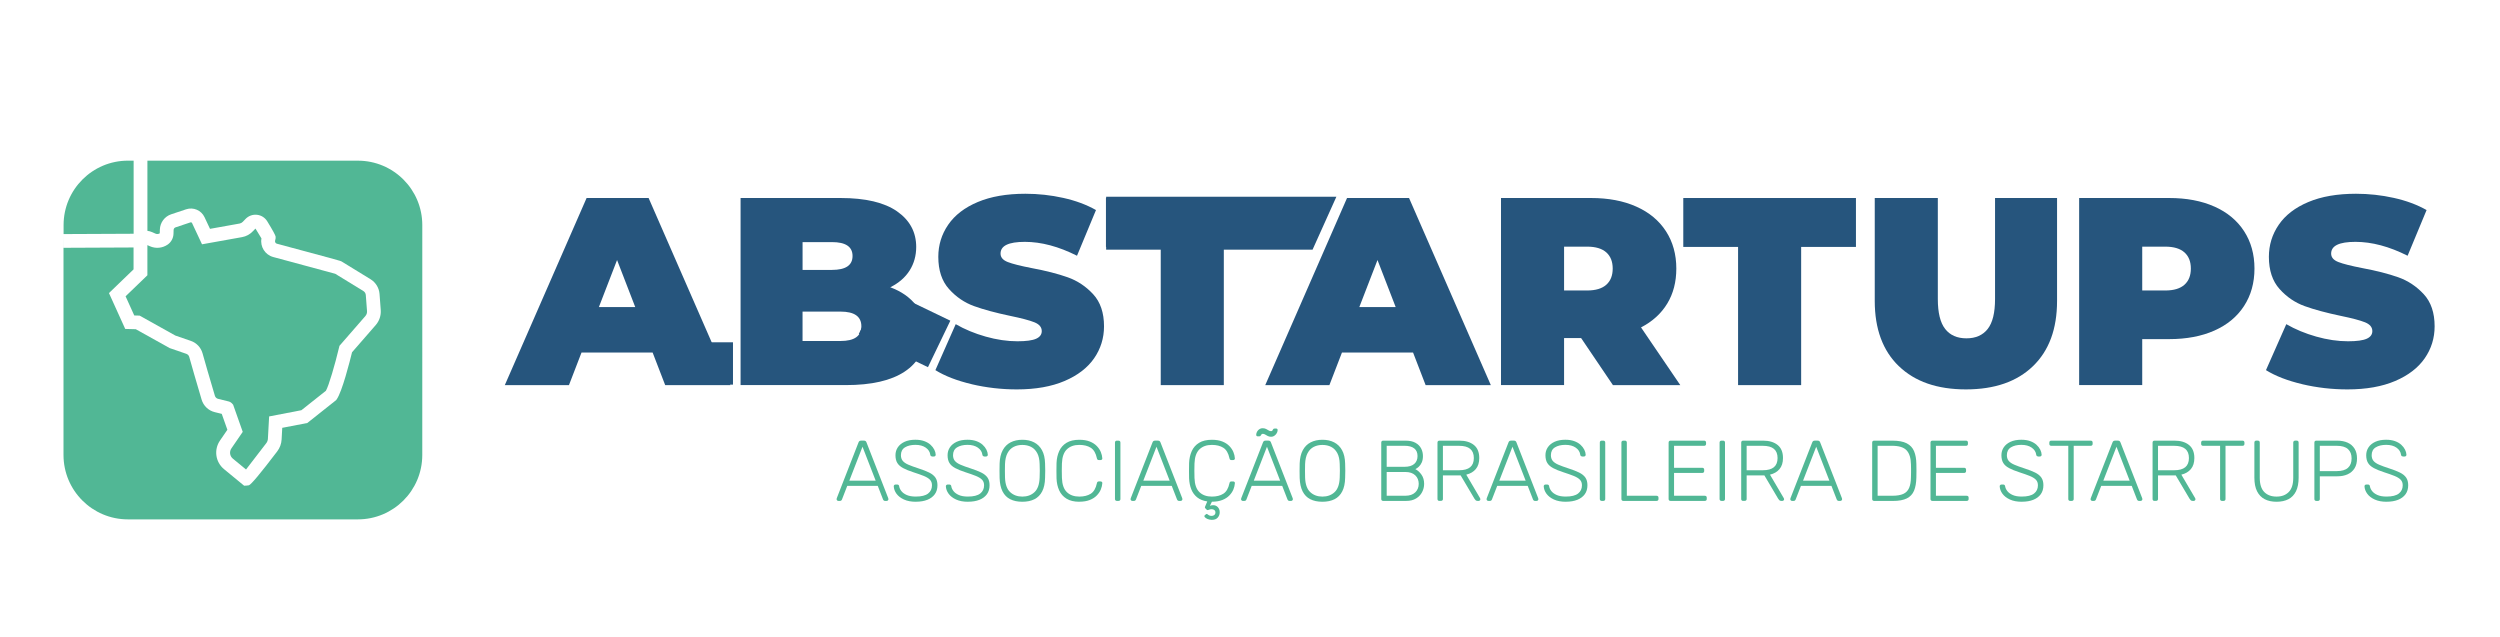 <?xml version="1.0" encoding="UTF-8"?><svg id="Camada_1" xmlns="http://www.w3.org/2000/svg" viewBox="0 0 1080 275"><defs><style>.cls-1{fill:#26557d;}.cls-2{fill:#51b795;}</style></defs><g><path class="cls-2" d="M110.37,98.73c-.41,.41-.81,.82-1.15,1.19-1.26,1.33-2.87,2.2-4.66,2.52l-17.29,3.1-4.3-9.17c-.12-.26-.42-.39-.7-.3l-6.44,2.15c-.49,.16-.82,.61-.83,1.12l-.05,1.68c-.06,1.86-1,3.59-2.52,4.64-2.29,1.57-5.17,1.83-7.69,.71l-1.07-.48v13.03l-9.42,9.08,3.75,8.28,2.31,.06,15.43,8.61,6.7,2.31c2.45,.84,4.33,2.83,5.04,5.31l2.18,7.64,3.17,10.77c.19,.66,.72,1.16,1.38,1.32l4.44,1.09c.64,.14,1.23,.49,1.68,1.01l.38,.43,4.15,11.73-4.89,7.13c-.98,1.43-.71,3.34,.62,4.44l5.69,4.69c1.55-1.96,4.35-5.59,8.76-11.39,.41-.54,.66-1.2,.69-1.88l.53-9.65,13.94-2.69,10.59-8.4c1.31-2.34,3.86-11.12,5.68-18.7l.17-.71,11.21-12.88c.51-.59,.76-1.34,.7-2.12l-.53-6.95c-.05-.71-.45-1.36-1.06-1.73l-12.15-7.45c-2.2-.63-15.09-4.1-26.76-7.23-3.55-.95-5.75-4.48-5.1-8.04-.51-.86-1.4-2.33-2.6-4.28Z"/><path class="cls-2" d="M57.73,69.4h-2.43c-15.37,0-27.83,12.46-27.83,27.83v3.89l30.26-.14v-31.58Z"/><path class="cls-2" d="M154.63,69.4H63.68v30.33c.69,.08,1.37,.26,2.03,.55l1.46,.65c.61,.27,1.29,.22,1.85-.14l.04-1.62c.09-3.01,2.06-5.66,4.9-6.6l6.44-2.15c3.14-1.05,6.56,.42,7.96,3.41l2.36,5.03,12.79-2.29c.53-.1,1.01-.36,1.39-.76,.36-.38,.78-.81,1.2-1.25,1.29-1.33,3.08-1.97,4.92-1.77,1.84,.2,3.45,1.22,4.42,2.8q3.57,5.81,3.64,6.68c.06,.56-.06,1.01-.24,1.68-.15,.58,.19,1.17,.77,1.33,26.92,7.22,27.5,7.38,28.03,7.72l12.44,7.63c2.23,1.37,3.68,3.74,3.88,6.35l.52,6.94c.18,2.34-.6,4.7-2.14,6.48l-10.26,11.78c-.99,4.04-4.27,16.99-6.62,20.32l-.25,.35-12.46,9.89-10.82,2.08-.27,5.01c-.1,1.88-.76,3.66-1.9,5.16q-10.9,14.34-12.26,14.66h-.06c-.28,.07-.59,.1-.81,.11l-1.16,.07-8.67-7.14c-3.74-3.07-4.49-8.41-1.75-12.4l3.18-4.63-2.43-6.87-3.01-.74c-2.72-.65-4.9-2.73-5.69-5.42l-3.17-10.8-2.18-7.66c-.17-.62-.65-1.11-1.26-1.32l-7.2-2.48-14.62-8.15-4.57-.12-7.02-15.49,10.62-10.24v-9.46l-30.24,.14-.02-5.95v95.44c0,15.37,12.46,27.83,27.83,27.83h99.33c15.37,0,27.83-12.46,27.83-27.83V97.24c0-15.37-12.46-27.83-27.83-27.83Z"/></g><g><path class="cls-1" d="M281.93,152.28h-30.71l-5.43,14.09h-27.71l35.33-80.83h26.79l35.33,80.83h-28.17l-5.43-14.09Zm-7.51-19.63l-7.85-20.32-7.85,20.32h15.7Z"/><path class="cls-1" d="M395.67,131.84c2.62,3.39,3.93,7.47,3.93,12.24,0,7.08-2.93,12.57-8.78,16.45-5.85,3.89-14.32,5.83-25.4,5.83h-45.49V85.54h43.19c10.78,0,18.92,1.93,24.42,5.77,5.5,3.85,8.26,8.97,8.26,15.36,0,3.77-.94,7.16-2.83,10.16-1.89,3-4.68,5.43-8.37,7.27,4.77,1.77,8.47,4.35,11.09,7.74Zm-48.96-27.25v12.01h12.7c5.93,0,8.89-2,8.89-6.01s-2.96-6-8.89-6h-12.7Zm25.4,36.37c0-4.23-3-6.35-9.01-6.35h-16.4v12.7h16.4c6,0,9.01-2.12,9.01-6.35Z"/><path class="cls-1" d="M419.74,165.96c-6.35-1.5-11.57-3.52-15.65-6.06l8.78-19.86c3.85,2.23,8.16,4.02,12.93,5.37,4.77,1.35,9.35,2.02,13.74,2.02,3.77,0,6.47-.37,8.08-1.1,1.62-.73,2.42-1.83,2.42-3.29,0-1.69-1.06-2.96-3.18-3.81-2.12-.85-5.6-1.77-10.45-2.77-6.23-1.31-11.43-2.71-15.59-4.21-4.16-1.5-7.78-3.96-10.85-7.39-3.08-3.42-4.62-8.06-4.62-13.91,0-5.08,1.42-9.7,4.27-13.86,2.85-4.16,7.1-7.43,12.76-9.81,5.66-2.39,12.53-3.58,20.61-3.58,5.54,0,10.99,.6,16.34,1.79,5.35,1.19,10.06,2.94,14.14,5.25l-8.2,19.74c-7.93-4-15.43-6-22.52-6s-10.51,1.69-10.51,5.08c0,1.62,1.04,2.83,3.12,3.64,2.08,.81,5.5,1.67,10.28,2.6,6.16,1.15,11.35,2.48,15.59,3.98,4.23,1.5,7.91,3.95,11.03,7.33,3.12,3.39,4.68,8.01,4.68,13.86,0,5.08-1.43,9.68-4.27,13.8-2.85,4.12-7.1,7.39-12.76,9.81-5.66,2.42-12.53,3.64-20.61,3.64-6.7,0-13.22-.75-19.57-2.25Z"/><path class="cls-1" d="M501.44,106.67h-23.67v-21.13h74.59v21.13h-23.67v59.7h-27.25v-59.7Z"/><path class="cls-1" d="M610.44,152.28h-30.71l-5.43,14.09h-27.71l35.33-80.83h26.79l35.33,80.83h-28.17l-5.43-14.09Zm-7.51-19.63l-7.85-20.32-7.85,20.32h15.7Z"/><path class="cls-1" d="M683.07,146.04h-7.39v20.32h-27.25V85.54h38.91c7.47,0,13.97,1.23,19.51,3.7,5.54,2.46,9.82,6,12.82,10.62,3,4.62,4.5,10.01,4.5,16.17,0,5.77-1.31,10.82-3.93,15.13-2.62,4.31-6.39,7.74-11.32,10.28l16.97,24.94h-29.1l-13.74-20.32Zm10.85-37.01c-1.85-1.65-4.62-2.48-8.31-2.48h-9.93v18.94h9.93c3.7,0,6.47-.83,8.31-2.48,1.85-1.65,2.77-3.98,2.77-6.99s-.92-5.33-2.77-6.99Z"/><path class="cls-1" d="M750.85,106.67h-23.67v-21.13h74.59v21.13h-23.67v59.7h-27.25v-59.7Z"/><path class="cls-1" d="M820.28,158.17c-6.93-6.7-10.39-16.09-10.39-28.17v-44.46h27.25v43.65c0,5.93,1.06,10.24,3.18,12.93,2.12,2.7,5.18,4.04,9.18,4.04s7.06-1.35,9.18-4.04c2.12-2.69,3.18-7,3.18-12.93v-43.65h26.79v44.46c0,12.09-3.46,21.48-10.39,28.17-6.93,6.7-16.59,10.05-28.98,10.05s-22.05-3.35-28.98-10.05Z"/><path class="cls-1" d="M956.61,89.23c5.54,2.46,9.82,6,12.82,10.62,3,4.62,4.5,10.01,4.5,16.17s-1.5,11.55-4.5,16.17c-3,4.62-7.27,8.16-12.82,10.62-5.54,2.46-12.05,3.69-19.51,3.69h-11.66v19.86h-27.25V85.54h38.91c7.47,0,13.97,1.23,19.51,3.7Zm-12.93,33.78c1.85-1.65,2.77-3.98,2.77-6.99s-.92-5.33-2.77-6.99c-1.85-1.65-4.62-2.48-8.31-2.48h-9.93v18.94h9.93c3.7,0,6.47-.83,8.31-2.48Z"/><path class="cls-1" d="M994.55,165.96c-6.35-1.5-11.57-3.52-15.65-6.06l8.78-19.86c3.85,2.23,8.16,4.02,12.93,5.37,4.77,1.35,9.35,2.02,13.74,2.02,3.77,0,6.47-.37,8.08-1.1,1.62-.73,2.42-1.83,2.42-3.29,0-1.69-1.06-2.96-3.18-3.81-2.12-.85-5.6-1.77-10.45-2.77-6.23-1.31-11.43-2.71-15.59-4.21-4.16-1.5-7.78-3.96-10.85-7.39-3.08-3.42-4.62-8.06-4.62-13.91,0-5.08,1.42-9.7,4.27-13.86,2.85-4.16,7.1-7.43,12.76-9.81,5.66-2.39,12.53-3.58,20.61-3.58,5.54,0,10.99,.6,16.34,1.79,5.35,1.19,10.06,2.94,14.15,5.25l-8.2,19.74c-7.93-4-15.43-6-22.52-6s-10.51,1.69-10.51,5.08c0,1.62,1.04,2.83,3.12,3.64,2.08,.81,5.5,1.67,10.28,2.6,6.16,1.15,11.35,2.48,15.59,3.98,4.23,1.5,7.91,3.95,11.03,7.33,3.12,3.39,4.68,8.01,4.68,13.86,0,5.08-1.42,9.68-4.27,13.8-2.85,4.12-7.1,7.39-12.76,9.81-5.66,2.42-12.53,3.64-20.61,3.64-6.7,0-13.22-.75-19.57-2.25Z"/><rect class="cls-1" x="294.93" y="147.87" width="21.72" height="18.29"/><rect class="cls-1" x="374.2" y="130.24" width="33.15" height="22.29" transform="translate(99.97 -155.47) rotate(25.7)"/><polygon class="cls-1" points="567.03 107.85 477.85 107.85 477.85 84.99 577.32 84.99 567.03 107.85"/></g><g><path class="cls-2" d="M362.15,216.39c-.2,0-.37-.07-.52-.22-.15-.15-.22-.32-.22-.52,0-.12,.02-.26,.07-.41l9.41-24.14c.1-.25,.23-.43,.39-.56,.16-.12,.39-.19,.69-.19h1.27c.3,0,.53,.06,.69,.19,.16,.12,.29,.31,.39,.56l9.41,24.14c.05,.15,.07,.29,.07,.41,0,.2-.07,.37-.22,.52-.15,.15-.32,.22-.52,.22h-.74c-.25,0-.43-.07-.56-.21-.12-.14-.21-.25-.26-.35l-2.31-5.95h-13.17l-2.31,5.95c-.02,.1-.11,.22-.24,.35-.14,.14-.33,.21-.58,.21h-.74Zm4.76-8.74h11.38l-5.69-14.66-5.69,14.66Z"/><path class="cls-2" d="M395.63,216.76c-2.01,0-3.71-.32-5.12-.97-1.4-.64-2.47-1.47-3.22-2.49-.74-1.02-1.14-2.1-1.19-3.24,0-.2,.07-.37,.22-.52,.15-.15,.33-.22,.56-.22h.74c.25,0,.44,.07,.58,.22,.14,.15,.22,.32,.24,.52,.1,.69,.41,1.38,.93,2.06,.52,.68,1.29,1.25,2.31,1.71s2.33,.69,3.94,.69c2.43,0,4.2-.44,5.32-1.32,1.12-.88,1.67-2.06,1.67-3.55,0-.99-.29-1.79-.87-2.4-.58-.61-1.47-1.15-2.66-1.64-1.19-.48-2.72-1.02-4.58-1.62-1.76-.57-3.21-1.16-4.35-1.77-1.14-.61-1.98-1.34-2.51-2.21-.53-.87-.8-1.98-.8-3.35,0-1.26,.33-2.4,1-3.4,.67-1,1.64-1.8,2.92-2.4,1.28-.59,2.83-.89,4.67-.89,1.46,0,2.74,.2,3.83,.59,1.09,.4,2,.92,2.72,1.58,.72,.66,1.26,1.36,1.64,2.12s.57,1.49,.6,2.21c0,.17-.06,.34-.19,.5-.12,.16-.32,.24-.6,.24h-.74c-.12,0-.28-.05-.46-.15-.19-.1-.3-.3-.35-.6-.15-1.24-.8-2.26-1.95-3.07s-2.65-1.21-4.48-1.21-3.34,.36-4.5,1.08c-1.17,.72-1.75,1.85-1.75,3.39,0,.99,.26,1.8,.78,2.44,.52,.63,1.34,1.19,2.46,1.67,1.12,.48,2.55,1.01,4.32,1.58,1.86,.6,3.4,1.19,4.61,1.79,1.21,.59,2.12,1.32,2.72,2.18,.6,.86,.89,1.97,.89,3.33,0,1.51-.38,2.8-1.13,3.85-.76,1.05-1.83,1.86-3.22,2.42-1.39,.56-3.05,.84-4.99,.84Z"/><path class="cls-2" d="M418.14,216.76c-2.01,0-3.71-.32-5.12-.97-1.4-.64-2.47-1.47-3.22-2.49-.74-1.02-1.14-2.1-1.19-3.24,0-.2,.07-.37,.22-.52,.15-.15,.33-.22,.56-.22h.74c.25,0,.44,.07,.58,.22,.14,.15,.22,.32,.24,.52,.1,.69,.41,1.38,.93,2.06,.52,.68,1.29,1.25,2.31,1.71s2.33,.69,3.94,.69c2.43,0,4.2-.44,5.32-1.32,1.12-.88,1.67-2.06,1.67-3.55,0-.99-.29-1.79-.87-2.4-.58-.61-1.47-1.15-2.66-1.64-1.19-.48-2.72-1.02-4.58-1.62-1.76-.57-3.21-1.16-4.35-1.77-1.14-.61-1.98-1.34-2.51-2.21-.53-.87-.8-1.98-.8-3.35,0-1.26,.33-2.4,1-3.4,.67-1,1.64-1.8,2.92-2.4,1.28-.59,2.83-.89,4.67-.89,1.46,0,2.74,.2,3.83,.59,1.09,.4,2,.92,2.72,1.58,.72,.66,1.26,1.36,1.64,2.12s.57,1.49,.6,2.21c0,.17-.06,.34-.19,.5-.12,.16-.32,.24-.6,.24h-.74c-.12,0-.28-.05-.46-.15-.19-.1-.3-.3-.35-.6-.15-1.24-.8-2.26-1.95-3.07s-2.65-1.21-4.48-1.21-3.34,.36-4.5,1.08c-1.17,.72-1.75,1.85-1.75,3.39,0,.99,.26,1.8,.78,2.44,.52,.63,1.34,1.19,2.46,1.67,1.12,.48,2.55,1.01,4.32,1.58,1.86,.6,3.4,1.19,4.61,1.79,1.21,.59,2.12,1.32,2.72,2.18,.6,.86,.89,1.97,.89,3.33,0,1.51-.38,2.8-1.13,3.85-.76,1.05-1.83,1.86-3.22,2.42-1.39,.56-3.05,.84-4.99,.84Z"/><path class="cls-2" d="M441.65,216.76c-2.06,0-3.81-.37-5.25-1.1-1.44-.73-2.54-1.86-3.31-3.38-.77-1.53-1.19-3.45-1.26-5.79-.03-1.12-.04-2.16-.04-3.12s.01-2.01,.04-3.12c.07-2.31,.52-4.22,1.34-5.75,.82-1.52,1.95-2.66,3.4-3.4,1.45-.74,3.14-1.12,5.08-1.12s3.63,.37,5.08,1.12c1.45,.74,2.59,1.88,3.42,3.4,.83,1.53,1.27,3.44,1.32,5.75,.05,1.12,.07,2.16,.07,3.12s-.02,2.01-.07,3.12c-.05,2.33-.46,4.26-1.25,5.79-.78,1.52-1.89,2.65-3.33,3.38-1.44,.73-3.19,1.1-5.25,1.1Zm0-2.23c2.13,0,3.89-.64,5.26-1.93,1.38-1.29,2.11-3.38,2.21-6.29,.05-1.12,.07-2.09,.07-2.94s-.02-1.82-.07-2.94c-.05-1.93-.4-3.51-1.06-4.72-.66-1.21-1.54-2.1-2.64-2.66-1.1-.56-2.36-.84-3.78-.84s-2.64,.28-3.74,.84c-1.1,.56-1.98,1.44-2.64,2.66-.66,1.22-1.02,2.79-1.1,4.72-.03,1.12-.04,2.1-.04,2.94s.01,1.82,.04,2.94c.1,2.9,.84,5,2.23,6.29,1.39,1.29,3.14,1.93,5.25,1.93Z"/><path class="cls-2" d="M466.27,216.76c-2.26,0-4.1-.44-5.52-1.32-1.43-.88-2.49-2.08-3.18-3.59-.69-1.51-1.08-3.24-1.15-5.17-.02-1.02-.04-2.11-.04-3.27s.01-2.28,.04-3.35c.07-1.93,.46-3.67,1.15-5.19s1.75-2.72,3.18-3.59c1.43-.87,3.27-1.3,5.52-1.3,1.76,0,3.26,.25,4.5,.74s2.25,1.15,3.03,1.95,1.36,1.67,1.75,2.6c.38,.93,.6,1.84,.65,2.73,.02,.22-.04,.4-.2,.54-.16,.14-.35,.2-.58,.2h-.74c-.2,0-.37-.06-.52-.17-.15-.11-.25-.32-.3-.61-.47-2.21-1.36-3.72-2.66-4.54-1.3-.82-2.95-1.23-4.93-1.23-2.26,0-4.05,.64-5.38,1.92-1.33,1.28-2.04,3.32-2.14,6.12-.07,2.03-.07,4.12,0,6.25,.1,2.8,.81,4.84,2.14,6.12,1.33,1.28,3.12,1.92,5.38,1.92,1.98,0,3.63-.41,4.93-1.23,1.3-.82,2.19-2.33,2.66-4.54,.05-.3,.15-.5,.3-.61,.15-.11,.32-.17,.52-.17h.74c.22,0,.42,.07,.58,.2,.16,.14,.23,.32,.2,.54-.05,.89-.27,1.8-.65,2.73-.38,.93-.97,1.8-1.75,2.6-.78,.81-1.79,1.46-3.03,1.95s-2.74,.74-4.5,.74Z"/><path class="cls-2" d="M482.49,216.39c-.25,0-.45-.07-.6-.22-.15-.15-.22-.35-.22-.59v-24.4c0-.25,.07-.45,.22-.6,.15-.15,.35-.22,.6-.22h.71c.25,0,.45,.07,.6,.22,.15,.15,.22,.35,.22,.6v24.4c0,.25-.07,.45-.22,.59-.15,.15-.35,.22-.6,.22h-.71Z"/><path class="cls-2" d="M489.15,216.39c-.2,0-.37-.07-.52-.22-.15-.15-.22-.32-.22-.52,0-.12,.02-.26,.07-.41l9.41-24.14c.1-.25,.23-.43,.39-.56,.16-.12,.39-.19,.69-.19h1.27c.3,0,.53,.06,.69,.19,.16,.12,.29,.31,.39,.56l9.41,24.14c.05,.15,.07,.29,.07,.41,0,.2-.07,.37-.22,.52-.15,.15-.32,.22-.52,.22h-.74c-.25,0-.43-.07-.56-.21-.12-.14-.21-.25-.26-.35l-2.31-5.95h-13.17l-2.31,5.95c-.02,.1-.11,.22-.24,.35-.14,.14-.33,.21-.58,.21h-.74Zm4.76-8.74h11.38l-5.69-14.66-5.69,14.66Z"/><path class="cls-2" d="M523.45,224.58c-.69-.03-1.31-.16-1.84-.39-.53-.24-.92-.5-1.15-.8-.24-.3-.25-.53-.06-.71l.52-.48c.22-.2,.42-.24,.6-.11,.17,.12,.4,.29,.69,.48,.28,.2,.7,.3,1.25,.3,.42,0,.79-.13,1.12-.39,.32-.26,.48-.63,.48-1.1,0-.45-.16-.79-.48-1.04-.32-.25-.69-.37-1.12-.37-.4,0-.73,.06-.99,.17-.26,.11-.48,.19-.67,.22s-.38-.04-.58-.24l-.6-.63c-.12-.15-.14-.33-.06-.54s.17-.4,.24-.58l.74-1.75c-1.79-.27-3.24-.86-4.37-1.77-1.13-.91-1.97-2.06-2.53-3.46-.56-1.4-.87-2.97-.95-4.71-.02-1.02-.04-2.11-.04-3.27s.01-2.28,.04-3.35c.07-1.93,.46-3.67,1.15-5.19s1.75-2.72,3.18-3.59c1.43-.87,3.27-1.3,5.52-1.3,1.76,0,3.26,.25,4.5,.74s2.25,1.15,3.03,1.95,1.36,1.67,1.75,2.6c.38,.93,.6,1.84,.65,2.73,.02,.22-.04,.4-.2,.54-.16,.14-.35,.2-.58,.2h-.74c-.2,0-.37-.06-.52-.17-.15-.11-.25-.32-.3-.61-.47-2.21-1.36-3.72-2.66-4.54-1.3-.82-2.95-1.23-4.93-1.23-2.26,0-4.05,.64-5.38,1.92-1.33,1.28-2.04,3.32-2.14,6.12-.07,2.03-.07,4.12,0,6.25,.1,2.8,.81,4.84,2.14,6.12,1.33,1.28,3.12,1.92,5.38,1.92,1.98,0,3.63-.41,4.93-1.23,1.3-.82,2.19-2.33,2.66-4.54,.05-.3,.15-.5,.3-.61,.15-.11,.32-.17,.52-.17h.74c.22,0,.42,.07,.58,.2,.16,.14,.23,.32,.2,.54-.05,.89-.27,1.8-.65,2.73-.38,.93-.97,1.8-1.75,2.6-.78,.81-1.79,1.46-3.03,1.95s-2.74,.74-4.5,.74l-.86,1.79c.15-.1,.35-.17,.61-.22,.26-.05,.53-.07,.8-.07,.82,0,1.49,.28,2.03,.86,.53,.57,.8,1.3,.8,2.19s-.29,1.67-.87,2.33c-.58,.66-1.46,.97-2.62,.95Z"/><path class="cls-2" d="M536.88,216.39c-.2,0-.37-.07-.52-.22-.15-.15-.22-.32-.22-.52,0-.12,.02-.26,.07-.41l9.41-24.14c.1-.25,.23-.43,.39-.56,.16-.12,.39-.19,.69-.19h1.26c.3,0,.53,.06,.69,.19,.16,.12,.29,.31,.39,.56l9.41,24.14c.05,.15,.07,.29,.07,.41,0,.2-.07,.37-.22,.52s-.32,.22-.52,.22h-.74c-.25,0-.43-.07-.56-.21-.12-.14-.21-.25-.26-.35l-2.31-5.95h-13.17l-2.31,5.95c-.02,.1-.11,.22-.24,.35-.14,.14-.33,.21-.58,.21h-.74Zm4.76-8.74h11.38l-5.69-14.66-5.69,14.66Zm7.51-18.97c-.57,0-1.06-.11-1.47-.32s-.78-.42-1.12-.63c-.33-.21-.68-.32-1.02-.32-.27,0-.47,.09-.59,.26-.12,.17-.24,.35-.35,.54-.11,.19-.3,.28-.58,.28h-.74c-.17,0-.32-.06-.43-.19-.11-.12-.17-.26-.17-.41,0-.35,.07-.69,.21-1.04,.13-.35,.33-.66,.59-.95s.56-.51,.89-.67,.69-.24,1.06-.24c.59,0,1.1,.11,1.51,.32,.41,.21,.78,.42,1.12,.63,.33,.21,.67,.32,1.02,.32,.3,0,.5-.09,.61-.28,.11-.19,.22-.37,.33-.56,.11-.19,.3-.28,.58-.28h.74c.2,0,.35,.06,.45,.19,.1,.12,.15,.26,.15,.41,0,.35-.07,.69-.22,1.04-.15,.35-.35,.66-.61,.95-.26,.29-.56,.52-.89,.69-.33,.17-.69,.26-1.06,.26Z"/><path class="cls-2" d="M571.29,216.76c-2.06,0-3.81-.37-5.25-1.1s-2.54-1.86-3.31-3.38c-.77-1.53-1.19-3.45-1.27-5.79-.02-1.12-.04-2.16-.04-3.12s.01-2.01,.04-3.12c.08-2.31,.52-4.22,1.34-5.75,.82-1.52,1.95-2.66,3.4-3.4,1.45-.74,3.14-1.12,5.08-1.12s3.63,.37,5.08,1.12,2.59,1.88,3.42,3.4c.83,1.53,1.27,3.44,1.32,5.75,.05,1.12,.07,2.16,.07,3.12s-.02,2.01-.07,3.12c-.05,2.33-.46,4.26-1.25,5.79-.78,1.52-1.89,2.65-3.33,3.38-1.44,.73-3.19,1.1-5.25,1.1Zm0-2.23c2.13,0,3.89-.64,5.26-1.93,1.38-1.29,2.11-3.38,2.21-6.29,.05-1.12,.07-2.09,.07-2.94s-.02-1.82-.07-2.94c-.05-1.93-.4-3.51-1.06-4.72-.66-1.21-1.54-2.1-2.64-2.66-1.1-.56-2.36-.84-3.78-.84s-2.63,.28-3.74,.84c-1.1,.56-1.98,1.44-2.64,2.66-.66,1.22-1.02,2.79-1.1,4.72-.02,1.12-.04,2.1-.04,2.94s.01,1.82,.04,2.94c.1,2.9,.84,5,2.23,6.29,1.39,1.29,3.14,1.93,5.25,1.93Z"/><path class="cls-2" d="M597.52,216.39c-.25,0-.45-.07-.6-.22s-.22-.35-.22-.59v-24.37c0-.27,.07-.48,.22-.63,.15-.15,.35-.22,.6-.22h9.71c1.74,0,3.16,.31,4.26,.93,1.1,.62,1.92,1.43,2.44,2.44,.52,1,.78,2.1,.78,3.29,0,1.07-.17,1.98-.5,2.73s-.76,1.37-1.26,1.84c-.51,.47-1.01,.83-1.51,1.08,.99,.5,1.87,1.29,2.64,2.38,.77,1.09,1.15,2.42,1.15,3.98,0,1.24-.29,2.42-.87,3.55-.58,1.13-1.45,2.05-2.6,2.75-1.15,.71-2.57,1.06-4.26,1.06h-9.97Zm1.53-14.73h7.7c1.84,0,3.23-.41,4.19-1.23,.95-.82,1.43-1.96,1.43-3.42s-.48-2.57-1.43-3.31c-.96-.74-2.35-1.12-4.19-1.12h-7.7v9.08Zm0,12.5h8.07c1.83,0,3.26-.48,4.26-1.45,1-.97,1.51-2.2,1.51-3.68s-.5-2.75-1.51-3.7c-1-.95-2.42-1.43-4.26-1.43h-8.07v10.27Z"/><path class="cls-2" d="M621.81,216.39c-.25,0-.45-.07-.6-.22s-.22-.35-.22-.59v-24.37c0-.27,.07-.48,.22-.63,.15-.15,.35-.22,.6-.22h8.67c2.6,0,4.68,.62,6.23,1.86,1.55,1.24,2.33,3.12,2.33,5.65,0,1.98-.5,3.57-1.49,4.76-.99,1.19-2.37,2-4.13,2.42l5.99,10.19c.07,.15,.11,.29,.11,.41,0,.2-.07,.37-.22,.52-.15,.15-.32,.22-.52,.22h-.45c-.4,0-.69-.11-.89-.32-.2-.21-.37-.44-.52-.69l-5.92-10.01h-7.66v10.19c0,.25-.07,.45-.22,.59-.15,.15-.36,.22-.63,.22h-.67Zm1.53-13.24h6.96c2.16,0,3.76-.44,4.82-1.32,1.05-.88,1.58-2.2,1.58-3.96s-.53-3.08-1.58-3.96c-1.05-.88-2.66-1.32-4.82-1.32h-6.96v10.56Z"/><path class="cls-2" d="M642.94,216.39c-.2,0-.37-.07-.52-.22-.15-.15-.22-.32-.22-.52,0-.12,.02-.26,.07-.41l9.41-24.14c.1-.25,.23-.43,.39-.56,.16-.12,.39-.19,.69-.19h1.26c.3,0,.53,.06,.69,.19,.16,.12,.29,.31,.39,.56l9.41,24.14c.05,.15,.07,.29,.07,.41,0,.2-.07,.37-.22,.52s-.32,.22-.52,.22h-.74c-.25,0-.43-.07-.56-.21-.12-.14-.21-.25-.26-.35l-2.31-5.95h-13.17l-2.31,5.95c-.02,.1-.11,.22-.24,.35s-.33,.21-.58,.21h-.74Zm4.76-8.74h11.38l-5.69-14.66-5.69,14.66Z"/><path class="cls-2" d="M676.42,216.76c-2.01,0-3.71-.32-5.12-.97-1.4-.64-2.47-1.47-3.22-2.49-.74-1.02-1.14-2.1-1.19-3.24,0-.2,.07-.37,.22-.52,.15-.15,.33-.22,.56-.22h.74c.25,0,.44,.07,.58,.22,.14,.15,.22,.32,.24,.52,.1,.69,.41,1.38,.93,2.06,.52,.68,1.29,1.25,2.31,1.71,1.02,.46,2.33,.69,3.94,.69,2.43,0,4.2-.44,5.32-1.32,1.12-.88,1.67-2.06,1.67-3.55,0-.99-.29-1.79-.87-2.4s-1.47-1.15-2.66-1.64c-1.19-.48-2.72-1.02-4.58-1.62-1.76-.57-3.21-1.16-4.35-1.77-1.14-.61-1.98-1.34-2.51-2.21-.53-.87-.8-1.98-.8-3.35,0-1.26,.33-2.4,1-3.4,.67-1,1.64-1.8,2.92-2.4,1.28-.59,2.83-.89,4.67-.89,1.46,0,2.74,.2,3.83,.59,1.09,.4,2,.92,2.72,1.58,.72,.66,1.26,1.36,1.64,2.12s.57,1.49,.6,2.21c0,.17-.06,.34-.19,.5s-.32,.24-.59,.24h-.74c-.12,0-.28-.05-.47-.15-.19-.1-.3-.3-.35-.6-.15-1.24-.8-2.26-1.95-3.07s-2.65-1.21-4.48-1.21-3.34,.36-4.5,1.08c-1.17,.72-1.75,1.85-1.75,3.39,0,.99,.26,1.8,.78,2.44,.52,.63,1.34,1.19,2.46,1.67,1.12,.48,2.55,1.01,4.32,1.58,1.86,.6,3.4,1.19,4.61,1.79,1.21,.59,2.12,1.32,2.72,2.18,.6,.86,.89,1.97,.89,3.33,0,1.51-.38,2.8-1.13,3.85-.76,1.05-1.83,1.86-3.22,2.42-1.39,.56-3.05,.84-4.98,.84Z"/><path class="cls-2" d="M691.94,216.39c-.25,0-.45-.07-.6-.22s-.22-.35-.22-.59v-24.4c0-.25,.07-.45,.22-.6,.15-.15,.35-.22,.6-.22h.71c.25,0,.45,.07,.59,.22s.22,.35,.22,.6v24.4c0,.25-.07,.45-.22,.59-.15,.15-.35,.22-.59,.22h-.71Z"/><path class="cls-2" d="M701.27,216.39c-.25,0-.45-.07-.6-.22s-.22-.35-.22-.59v-24.4c0-.25,.07-.45,.22-.6,.15-.15,.35-.22,.6-.22h.71c.25,0,.45,.07,.59,.22s.22,.35,.22,.6v22.99h12.83c.27,0,.48,.08,.63,.22s.22,.36,.22,.63v.56c0,.25-.08,.45-.22,.59-.15,.15-.36,.22-.63,.22h-14.36Z"/><path class="cls-2" d="M721.66,216.39c-.25,0-.45-.07-.6-.22s-.22-.35-.22-.59v-24.37c0-.27,.07-.48,.22-.63,.15-.15,.35-.22,.6-.22h14.51c.27,0,.48,.07,.63,.22s.22,.36,.22,.63v.56c0,.25-.07,.45-.22,.6-.15,.15-.36,.22-.63,.22h-12.98v9.49h12.17c.27,0,.48,.07,.63,.22s.22,.36,.22,.63v.56c0,.25-.07,.45-.22,.6s-.36,.22-.63,.22h-12.17v9.86h13.28c.27,0,.48,.08,.63,.22,.15,.15,.22,.36,.22,.63v.56c0,.25-.07,.45-.22,.59-.15,.15-.36,.22-.63,.22h-14.81Z"/><path class="cls-2" d="M743.68,216.39c-.25,0-.45-.07-.6-.22s-.22-.35-.22-.59v-24.4c0-.25,.07-.45,.22-.6,.15-.15,.35-.22,.6-.22h.71c.25,0,.45,.07,.59,.22s.22,.35,.22,.6v24.4c0,.25-.07,.45-.22,.59-.15,.15-.35,.22-.59,.22h-.71Z"/><path class="cls-2" d="M753.02,216.39c-.25,0-.45-.07-.6-.22s-.22-.35-.22-.59v-24.37c0-.27,.07-.48,.22-.63,.15-.15,.35-.22,.6-.22h8.67c2.6,0,4.68,.62,6.23,1.86,1.55,1.24,2.33,3.12,2.33,5.65,0,1.98-.5,3.57-1.49,4.76-.99,1.19-2.37,2-4.13,2.42l5.99,10.19c.07,.15,.11,.29,.11,.41,0,.2-.07,.37-.22,.52-.15,.15-.32,.22-.52,.22h-.45c-.4,0-.69-.11-.89-.32-.2-.21-.37-.44-.52-.69l-5.92-10.01h-7.66v10.19c0,.25-.07,.45-.22,.59-.15,.15-.36,.22-.63,.22h-.67Zm1.53-13.24h6.96c2.16,0,3.76-.44,4.82-1.32,1.05-.88,1.58-2.2,1.58-3.96s-.53-3.08-1.58-3.96c-1.05-.88-2.66-1.32-4.82-1.32h-6.96v10.56Z"/><path class="cls-2" d="M774.15,216.39c-.2,0-.37-.07-.52-.22-.15-.15-.22-.32-.22-.52,0-.12,.02-.26,.07-.41l9.41-24.14c.1-.25,.23-.43,.39-.56,.16-.12,.39-.19,.69-.19h1.26c.3,0,.53,.06,.69,.19,.16,.12,.29,.31,.39,.56l9.41,24.14c.05,.15,.07,.29,.07,.41,0,.2-.07,.37-.22,.52s-.32,.22-.52,.22h-.74c-.25,0-.43-.07-.56-.21-.12-.14-.21-.25-.26-.35l-2.31-5.95h-13.17l-2.31,5.95c-.02,.1-.11,.22-.24,.35s-.33,.21-.58,.21h-.74Zm4.76-8.74h11.38l-5.69-14.66-5.69,14.66Z"/><path class="cls-2" d="M809.6,216.39c-.25,0-.45-.07-.6-.22s-.22-.35-.22-.59v-24.37c0-.27,.07-.48,.22-.63,.15-.15,.35-.22,.6-.22h7.92c2.63,0,4.69,.38,6.18,1.15s2.55,1.9,3.18,3.4c.63,1.5,.96,3.33,.99,5.49,.02,1.12,.04,2.1,.04,2.96s-.01,1.84-.04,2.96c-.05,2.28-.38,4.17-1,5.66-.62,1.49-1.66,2.6-3.12,3.33-1.46,.73-3.47,1.1-6.03,1.1h-8.11Zm1.53-2.23h6.4c1.98,0,3.55-.27,4.71-.8,1.15-.53,1.98-1.39,2.49-2.57,.51-1.18,.78-2.73,.8-4.67,.02-.74,.04-1.4,.04-1.95v-1.66c0-.55-.01-1.19-.04-1.93-.05-2.73-.68-4.74-1.9-6.05-1.22-1.3-3.31-1.95-6.29-1.95h-6.21v21.58Z"/><path class="cls-2" d="M834.79,216.39c-.25,0-.45-.07-.6-.22s-.22-.35-.22-.59v-24.37c0-.27,.07-.48,.22-.63,.15-.15,.35-.22,.6-.22h14.51c.27,0,.48,.07,.63,.22s.22,.36,.22,.63v.56c0,.25-.07,.45-.22,.6-.15,.15-.36,.22-.63,.22h-12.98v9.49h12.17c.27,0,.48,.07,.63,.22s.22,.36,.22,.63v.56c0,.25-.07,.45-.22,.6s-.36,.22-.63,.22h-12.17v9.86h13.28c.27,0,.48,.08,.63,.22,.15,.15,.22,.36,.22,.63v.56c0,.25-.07,.45-.22,.59-.15,.15-.36,.22-.63,.22h-14.81Z"/><path class="cls-2" d="M873.4,216.76c-2.01,0-3.71-.32-5.12-.97-1.4-.64-2.47-1.47-3.22-2.49-.74-1.02-1.14-2.1-1.19-3.24,0-.2,.07-.37,.22-.52,.15-.15,.33-.22,.56-.22h.74c.25,0,.44,.07,.58,.22,.14,.15,.22,.32,.24,.52,.1,.69,.41,1.38,.93,2.06,.52,.68,1.29,1.25,2.31,1.71,1.02,.46,2.33,.69,3.94,.69,2.43,0,4.2-.44,5.32-1.32,1.12-.88,1.67-2.06,1.67-3.55,0-.99-.29-1.79-.87-2.4s-1.47-1.15-2.66-1.64c-1.19-.48-2.72-1.02-4.58-1.62-1.76-.57-3.21-1.16-4.35-1.77-1.14-.61-1.98-1.34-2.51-2.21-.53-.87-.8-1.98-.8-3.35,0-1.26,.33-2.4,1-3.4,.67-1,1.64-1.8,2.92-2.4,1.28-.59,2.83-.89,4.67-.89,1.46,0,2.74,.2,3.83,.59,1.09,.4,2,.92,2.72,1.58,.72,.66,1.26,1.36,1.64,2.12s.57,1.49,.6,2.21c0,.17-.06,.34-.19,.5s-.32,.24-.59,.24h-.74c-.12,0-.28-.05-.47-.15-.19-.1-.3-.3-.35-.6-.15-1.24-.8-2.26-1.95-3.07s-2.65-1.21-4.48-1.21-3.34,.36-4.5,1.08c-1.17,.72-1.75,1.85-1.75,3.39,0,.99,.26,1.8,.78,2.44,.52,.63,1.34,1.19,2.46,1.67,1.12,.48,2.55,1.01,4.32,1.58,1.86,.6,3.4,1.19,4.61,1.79,1.21,.59,2.12,1.32,2.72,2.18,.6,.86,.89,1.97,.89,3.33,0,1.51-.38,2.8-1.13,3.85-.76,1.05-1.83,1.86-3.22,2.42-1.39,.56-3.05,.84-4.98,.84Z"/><path class="cls-2" d="M894.31,216.39c-.25,0-.45-.07-.59-.22-.15-.15-.22-.35-.22-.59v-22.99h-7.37c-.25,0-.45-.08-.6-.22s-.22-.35-.22-.6v-.56c0-.27,.07-.48,.22-.63,.15-.15,.35-.22,.6-.22h17.04c.27,0,.48,.07,.63,.22,.15,.15,.22,.36,.22,.63v.56c0,.25-.07,.45-.22,.6-.15,.15-.36,.22-.63,.22h-7.33v22.99c0,.25-.07,.45-.22,.59s-.36,.22-.63,.22h-.67Z"/><path class="cls-2" d="M903.87,216.39c-.2,0-.37-.07-.52-.22-.15-.15-.22-.32-.22-.52,0-.12,.02-.26,.07-.41l9.41-24.14c.1-.25,.23-.43,.39-.56,.16-.12,.39-.19,.69-.19h1.26c.3,0,.53,.06,.69,.19,.16,.12,.29,.31,.39,.56l9.41,24.14c.05,.15,.07,.29,.07,.41,0,.2-.07,.37-.22,.52s-.32,.22-.52,.22h-.74c-.25,0-.43-.07-.56-.21-.12-.14-.21-.25-.26-.35l-2.31-5.95h-13.17l-2.31,5.95c-.02,.1-.11,.22-.24,.35s-.33,.21-.58,.21h-.74Zm4.76-8.74h11.38l-5.69-14.66-5.69,14.66Z"/><path class="cls-2" d="M930.73,216.39c-.25,0-.45-.07-.6-.22s-.22-.35-.22-.59v-24.37c0-.27,.07-.48,.22-.63,.15-.15,.35-.22,.6-.22h8.67c2.6,0,4.68,.62,6.23,1.86,1.55,1.24,2.33,3.12,2.33,5.65,0,1.98-.5,3.57-1.49,4.76-.99,1.19-2.37,2-4.13,2.42l5.99,10.19c.07,.15,.11,.29,.11,.41,0,.2-.07,.37-.22,.52-.15,.15-.32,.22-.52,.22h-.45c-.4,0-.69-.11-.89-.32-.2-.21-.37-.44-.52-.69l-5.92-10.01h-7.66v10.19c0,.25-.07,.45-.22,.59-.15,.15-.36,.22-.63,.22h-.67Zm1.53-13.24h6.96c2.16,0,3.76-.44,4.82-1.32,1.05-.88,1.58-2.2,1.58-3.96s-.53-3.08-1.58-3.96c-1.05-.88-2.66-1.32-4.82-1.32h-6.96v10.56Z"/><path class="cls-2" d="M959.89,216.39c-.25,0-.45-.07-.59-.22-.15-.15-.22-.35-.22-.59v-22.99h-7.37c-.25,0-.45-.08-.6-.22s-.22-.35-.22-.6v-.56c0-.27,.07-.48,.22-.63,.15-.15,.35-.22,.6-.22h17.04c.27,0,.48,.07,.63,.22,.15,.15,.22,.36,.22,.63v.56c0,.25-.07,.45-.22,.6-.15,.15-.36,.22-.63,.22h-7.33v22.99c0,.25-.07,.45-.22,.59s-.36,.22-.63,.22h-.67Z"/><path class="cls-2" d="M983.48,216.76c-2.01,0-3.73-.37-5.15-1.12-1.43-.74-2.52-1.88-3.29-3.42-.77-1.54-1.15-3.51-1.15-5.92v-15.1c0-.27,.08-.48,.22-.63,.15-.15,.35-.22,.59-.22h.67c.27,0,.48,.07,.63,.22,.15,.15,.22,.36,.22,.63v15.22c0,2.78,.65,4.82,1.95,6.14,1.3,1.32,3.07,1.97,5.3,1.97s3.96-.66,5.26-1.97c1.3-1.31,1.95-3.36,1.95-6.14v-15.22c0-.27,.08-.48,.24-.63,.16-.15,.37-.22,.61-.22h.67c.25,0,.45,.07,.59,.22s.22,.36,.22,.63v15.1c0,2.41-.38,4.38-1.13,5.92-.76,1.54-1.84,2.68-3.25,3.42-1.41,.74-3.14,1.12-5.17,1.12Z"/><path class="cls-2" d="M1000.63,216.39c-.25,0-.45-.07-.6-.22s-.22-.35-.22-.59v-24.37c0-.27,.07-.48,.22-.63,.15-.15,.35-.22,.6-.22h9.04c1.74,0,3.24,.29,4.52,.87,1.28,.58,2.27,1.45,2.98,2.59s1.06,2.55,1.06,4.24-.35,3.1-1.06,4.24c-.71,1.14-1.7,2-2.98,2.59s-2.78,.87-4.52,.87h-7.51v9.82c0,.25-.07,.45-.22,.59-.15,.15-.36,.22-.63,.22h-.67Zm1.53-12.87h7.33c2.16,0,3.76-.47,4.82-1.41,1.05-.94,1.58-2.29,1.58-4.06s-.53-3.11-1.58-4.05c-1.05-.94-2.66-1.41-4.82-1.41h-7.33v10.94Z"/><path class="cls-2" d="M1030.99,216.76c-2.01,0-3.71-.32-5.12-.97-1.4-.64-2.47-1.47-3.22-2.49-.74-1.02-1.14-2.1-1.19-3.24,0-.2,.07-.37,.22-.52,.15-.15,.33-.22,.56-.22h.74c.25,0,.44,.07,.58,.22,.14,.15,.22,.32,.24,.52,.1,.69,.41,1.38,.93,2.06,.52,.68,1.29,1.25,2.31,1.71,1.02,.46,2.33,.69,3.94,.69,2.43,0,4.2-.44,5.32-1.32,1.12-.88,1.67-2.06,1.67-3.55,0-.99-.29-1.79-.87-2.4s-1.47-1.15-2.66-1.64c-1.19-.48-2.72-1.02-4.58-1.62-1.76-.57-3.21-1.16-4.35-1.77-1.14-.61-1.98-1.34-2.51-2.21-.53-.87-.8-1.98-.8-3.35,0-1.26,.33-2.4,1-3.4,.67-1,1.64-1.8,2.92-2.4,1.28-.59,2.83-.89,4.67-.89,1.46,0,2.74,.2,3.83,.59,1.09,.4,2,.92,2.72,1.58,.72,.66,1.26,1.36,1.64,2.12s.57,1.49,.6,2.21c0,.17-.06,.34-.19,.5s-.32,.24-.59,.24h-.74c-.12,0-.28-.05-.47-.15-.19-.1-.3-.3-.35-.6-.15-1.24-.8-2.26-1.95-3.07s-2.65-1.21-4.48-1.21-3.34,.36-4.5,1.08c-1.17,.72-1.75,1.85-1.75,3.39,0,.99,.26,1.8,.78,2.44,.52,.63,1.34,1.19,2.46,1.67,1.12,.48,2.55,1.01,4.32,1.58,1.86,.6,3.4,1.19,4.61,1.79,1.21,.59,2.12,1.32,2.72,2.18,.6,.86,.89,1.97,.89,3.33,0,1.51-.38,2.8-1.13,3.85-.76,1.05-1.83,1.86-3.22,2.42-1.39,.56-3.05,.84-4.98,.84Z"/></g></svg>